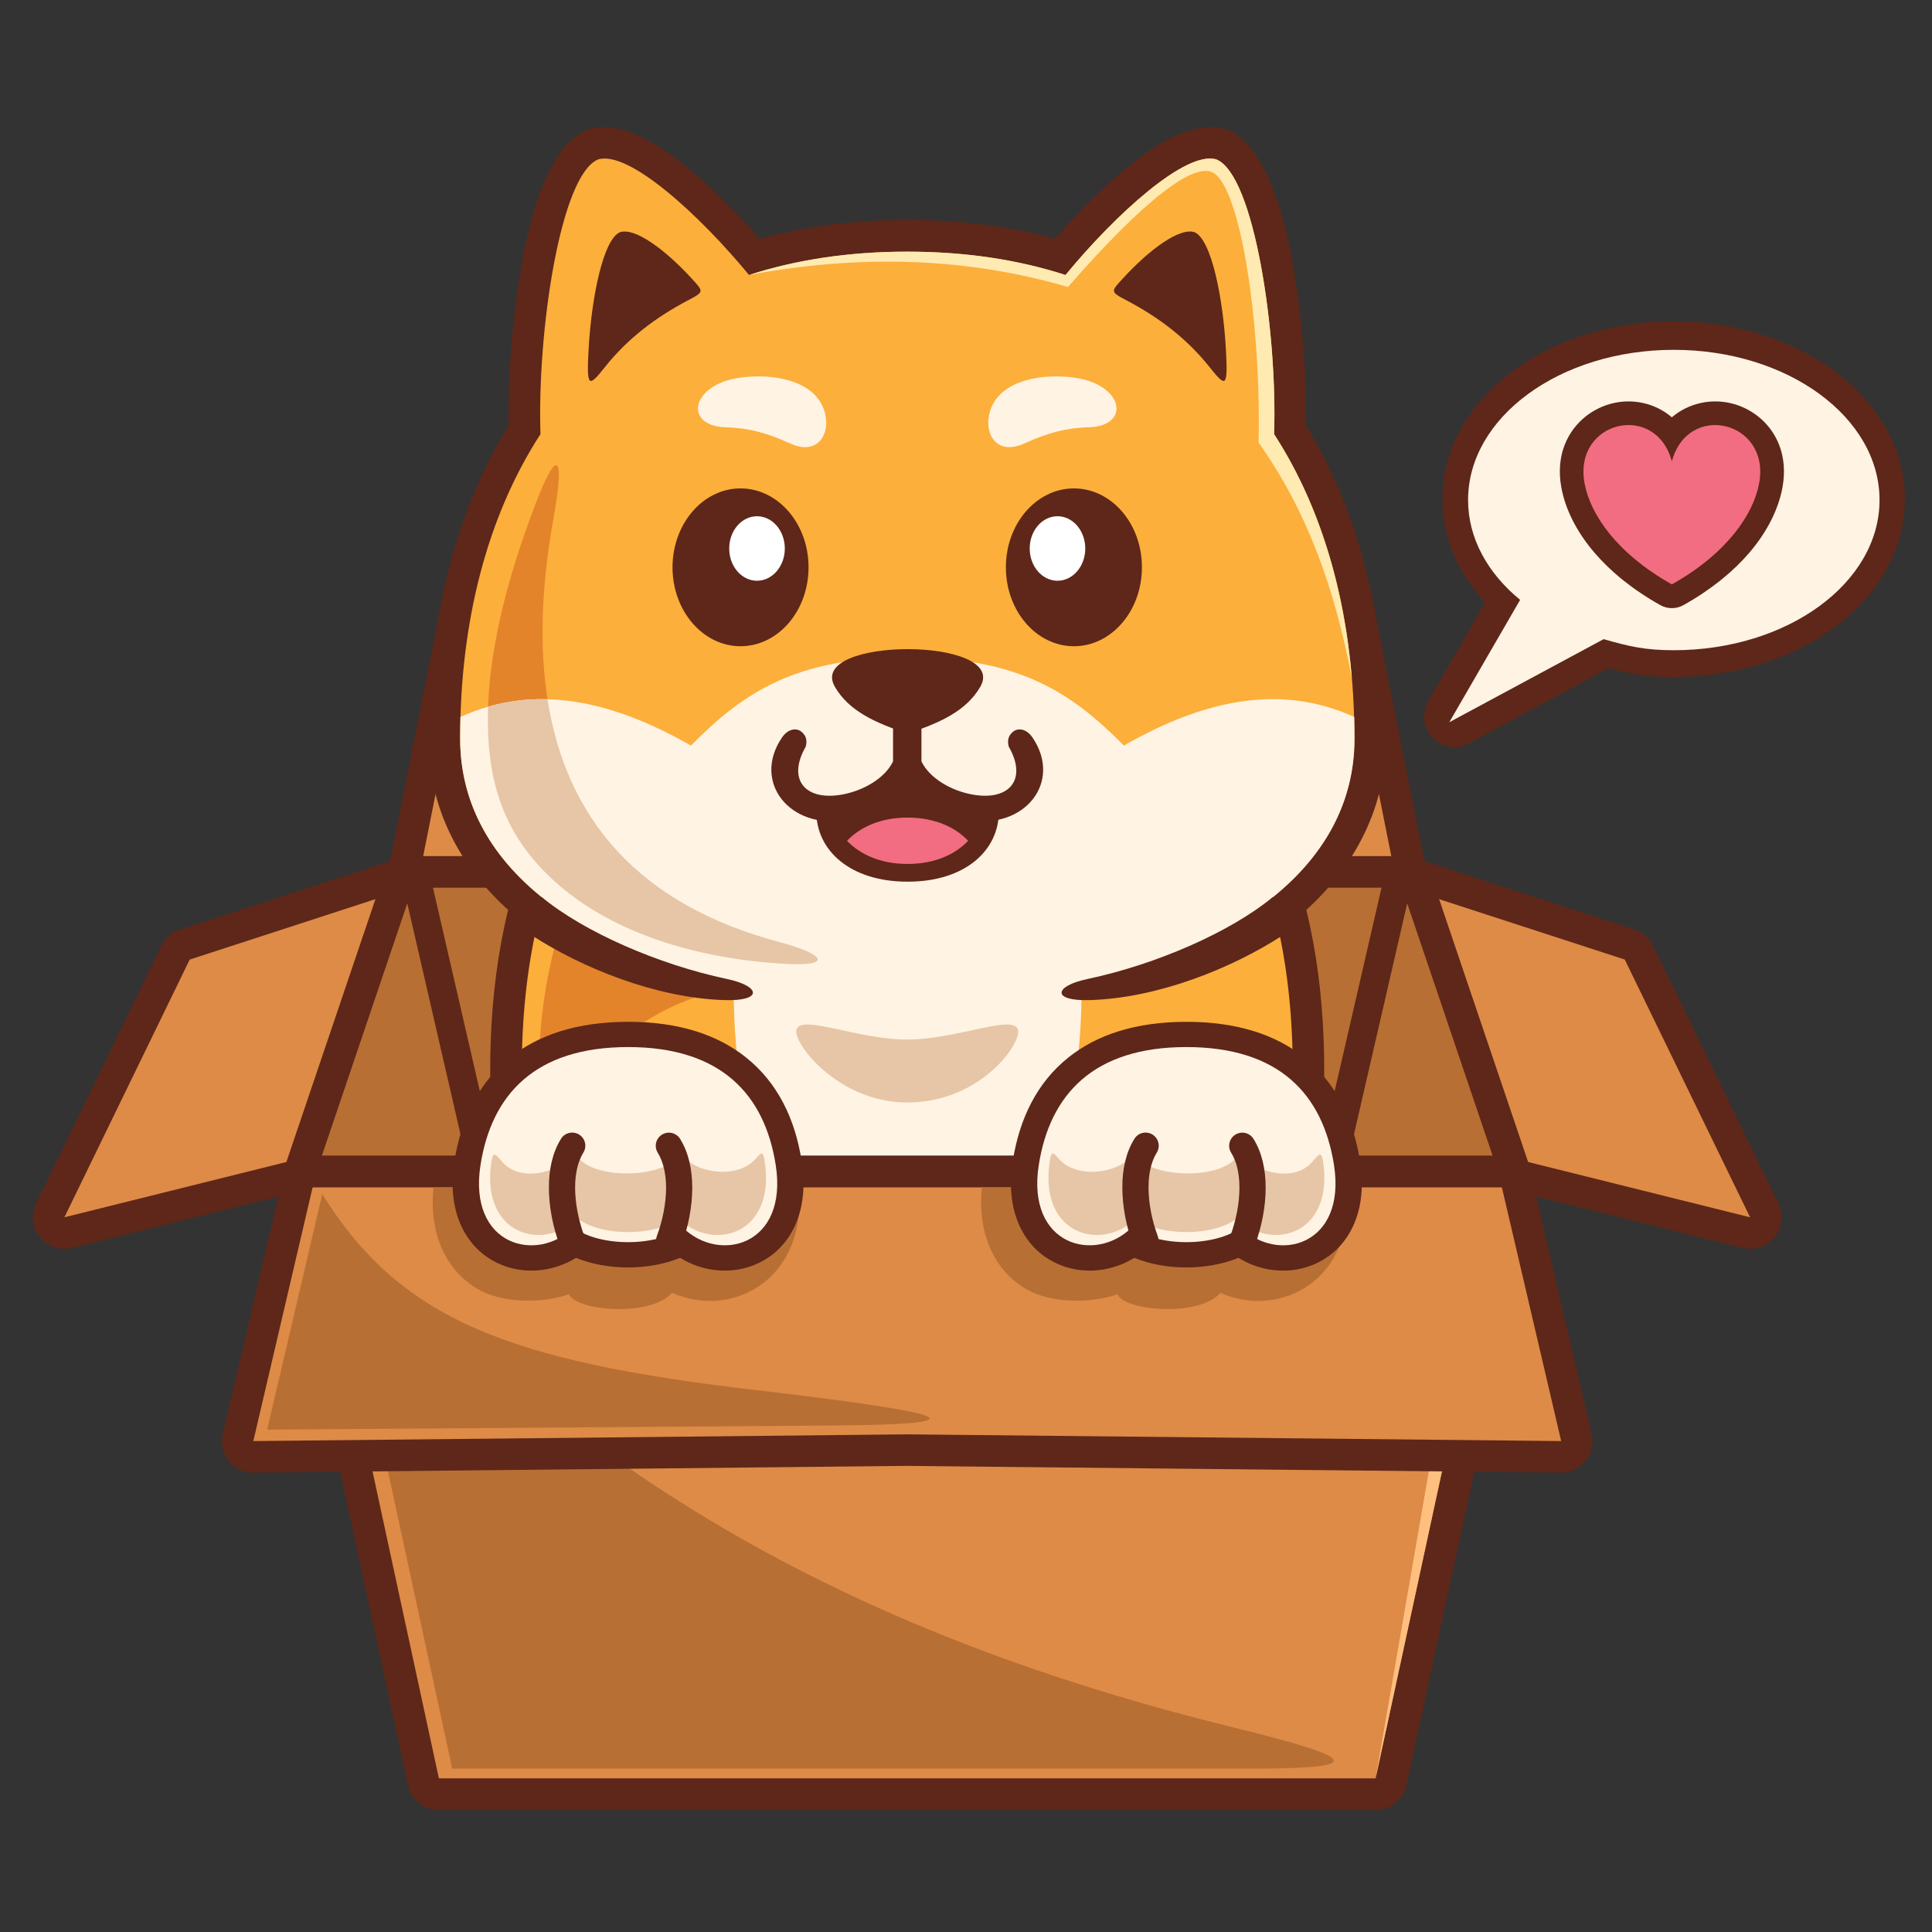 <svg xmlns="http://www.w3.org/2000/svg" xmlns:xlink="http://www.w3.org/1999/xlink" width="500" zoomAndPan="magnify" viewBox="0 0 375 375" height="500" preserveAspectRatio="xMidYMid meet" version="1.0"><rect x="0" y="0" width="375" height="375" fill="#333333" stroke="none"/><defs><clipPath id="85e14d43dd"><path d="M 54 224 L 298 224 L 298 351.336 L 54 351.336 Z M 54 224 " clip-rule="nonzero"/></clipPath><clipPath id="ce316aedfc"><path d="M 276 62 L 369.875 62 L 369.875 146 L 276 146 Z M 276 62 " clip-rule="nonzero"/></clipPath></defs><path fill="#5e2719" d="M 76.809 224.332 L 275.387 224.332 L 254.953 121.898 L 97.238 121.898 Z M 176.09 236.605 L 69.316 236.605 C 68.918 236.605 68.52 236.57 68.117 236.488 C 64.793 235.828 62.629 232.586 63.297 229.262 L 86.141 114.707 C 86.637 111.809 89.164 109.598 92.195 109.598 L 259.984 109.598 C 262.852 109.598 265.426 111.621 266.004 114.543 L 288.848 229.062 C 288.953 229.512 289 229.98 289 230.449 C 289 233.844 286.25 236.594 282.852 236.594 L 176.09 236.594 Z M 176.09 236.605 " fill-opacity="1" fill-rule="nonzero"/><path fill="#de8b47" d="M 69.316 230.473 L 282.875 230.473 L 259.996 115.754 L 92.195 115.754 Z M 69.316 230.473 " fill-opacity="1" fill-rule="evenodd"/><path fill="#5e2719" d="M 274.375 166.473 L 317.262 180.426 C 318.977 180.977 320.27 182.223 320.953 183.738 L 345.207 233.609 C 346.676 236.652 345.395 240.316 342.352 241.785 C 341.008 242.43 339.562 242.547 338.223 242.219 L 291.867 230.672 C 289.75 230.156 288.152 228.582 287.52 226.656 L 266.805 174.539 C 265.559 171.406 267.098 167.844 270.234 166.602 C 271.609 166.047 273.07 166.047 274.387 166.473 Z M 310.996 191.277 L 282.992 182.164 L 297.852 219.551 L 328.441 227.172 Z M 310.996 191.277 " fill-opacity="1" fill-rule="nonzero"/><path fill="#de8b47" d="M 272.48 172.297 L 315.367 186.25 L 339.691 236.277 L 293.336 224.73 Z M 272.48 172.297 " fill-opacity="1" fill-rule="evenodd"/><path fill="#5e2719" d="M 69.199 182.164 L 41.195 191.277 L 23.75 227.16 L 54.34 219.539 Z M 34.918 180.426 L 77.805 166.473 L 77.805 166.484 C 79.109 166.059 80.57 166.07 81.957 166.613 C 85.094 167.855 86.637 171.418 85.391 174.551 L 64.676 226.656 C 64.027 228.582 62.441 230.156 60.324 230.672 L 13.969 242.219 C 12.629 242.547 11.184 242.43 9.844 241.785 C 6.797 240.316 5.516 236.652 6.984 233.609 L 31.238 183.738 C 31.91 182.223 33.215 180.988 34.918 180.426 Z M 34.918 180.426 " fill-opacity="1" fill-rule="nonzero"/><path fill="#de8b47" d="M 79.711 172.297 L 36.824 186.25 L 12.5 236.277 L 58.855 224.73 Z M 79.711 172.297 " fill-opacity="1" fill-rule="evenodd"/><path fill="#5e2719" d="M 84.484 178.441 L 68.941 224.332 L 283.238 224.332 L 267.707 178.441 Z M 54.586 228.5 L 74.16 170.711 C 74.867 168.094 77.254 166.168 80.098 166.168 L 272.105 166.168 L 272.105 166.18 C 274.656 166.18 277.043 167.785 277.914 170.336 L 297.488 228.137 C 297.781 228.852 297.945 229.652 297.945 230.473 C 297.945 233.867 295.195 236.617 291.797 236.617 L 60.395 236.617 L 60.395 236.605 C 59.75 236.605 59.078 236.5 58.43 236.277 C 55.223 235.184 53.492 231.707 54.586 228.5 Z M 54.586 228.5 " fill-opacity="1" fill-rule="nonzero"/><path fill="#b86f33" d="M 80.086 172.297 L 60.395 230.473 L 291.797 230.473 L 272.105 172.297 Z M 80.086 172.297 " fill-opacity="1" fill-rule="evenodd"/><path fill="#5e2719" d="M 84.035 166.754 L 268.156 166.754 C 271.223 166.754 273.703 169.23 273.703 172.297 C 273.703 172.859 273.621 173.402 273.469 173.906 L 253.824 259.156 C 253.234 261.715 250.957 263.457 248.426 263.457 L 248.426 263.469 L 103.766 263.469 C 101 263.469 98.711 261.445 98.285 258.805 L 78.641 173.543 C 77.957 170.559 79.828 167.598 82.801 166.918 C 83.215 166.812 83.625 166.766 84.035 166.754 Z M 176.09 177.84 L 90.996 177.84 L 108.172 252.367 L 244.02 252.367 L 261.195 177.84 Z M 176.09 177.84 " fill-opacity="1" fill-rule="nonzero"/><path fill="#b86f33" d="M 84.035 172.297 L 268.156 172.297 L 248.426 257.91 L 103.766 257.91 Z M 84.035 172.297 " fill-opacity="1" fill-rule="evenodd"/><path fill="#5e2719" d="M 111.453 176.137 C 107.031 191.594 106.504 209.461 108.609 227.336 C 110.984 247.516 116.695 267.625 123.914 284.281 C 127.336 286.488 133.145 287.512 138.988 287.168 C 143.984 286.875 148.758 285.594 151.613 283.211 C 149.98 276.34 148.863 269.516 148.074 262.738 C 147.191 255.082 146.746 247.305 146.477 239.566 C 146.371 236.195 149.027 233.363 152.402 233.258 C 152.941 233.246 153.469 233.293 153.988 233.41 L 153.988 233.398 C 157.738 234.277 160.832 234.973 164.051 235.406 C 167.285 235.84 170.977 236.074 176.102 236.074 C 181.238 236.074 184.93 235.84 188.152 235.406 C 191.375 234.973 194.465 234.277 198.215 233.398 C 201.52 232.633 204.812 234.68 205.586 237.98 C 205.75 238.66 205.785 239.352 205.715 240.012 C 205.445 247.609 204.988 255.223 204.129 262.738 C 203.352 269.516 202.238 276.352 200.59 283.211 C 203.449 285.594 208.207 286.875 213.219 287.168 C 219.059 287.512 224.867 286.488 228.289 284.293 C 235.508 267.637 241.223 247.539 243.594 227.348 C 245.699 209.484 245.172 191.605 240.75 176.148 C 240.023 173.59 241.031 170.957 243.066 169.488 C 247.5 165.941 251.027 161.914 253.367 157.414 C 255.539 153.246 256.738 148.57 256.738 143.367 C 256.738 132.469 255.492 122.145 253 112.664 C 250.566 103.445 246.957 95 242.172 87.598 C 241.445 86.473 241.125 85.203 241.199 83.969 C 241.527 73.738 240.422 60.551 238.234 50.098 C 236.789 43.211 235.297 37.973 234.098 36.824 C 233.262 37.012 231.016 38.551 228.078 40.793 C 222.762 44.855 216.754 51 211.84 56.934 C 210.523 58.777 208.254 59.773 205.977 59.434 C 205.645 59.387 205.316 59.316 204.988 59.211 C 200.73 57.836 196.16 56.777 191.27 56.051 C 186.52 55.348 181.473 54.98 176.113 54.98 C 170.766 54.98 165.711 55.348 160.961 56.051 C 156.07 56.766 151.496 57.836 147.238 59.211 C 144.605 60.055 141.82 59.023 140.328 56.859 C 135.426 50.953 129.441 44.844 124.137 40.793 C 121.211 38.551 118.953 37.012 118.117 36.824 C 116.918 37.984 115.426 43.223 113.98 50.098 C 111.781 60.586 110.676 73.844 111.02 84.074 C 111.055 85.367 110.688 86.59 110.031 87.598 C 105.246 94.988 101.625 103.434 99.203 112.664 C 96.711 122.133 95.465 132.469 95.465 143.367 C 95.465 148.57 96.664 153.246 98.84 157.414 C 101.227 161.984 104.836 166.082 109.371 169.68 C 111.359 171.25 112.102 173.824 111.453 176.137 Z M 96.418 228.723 C 94.312 210.812 94.676 192.77 98.625 176.621 C 94.23 172.625 90.621 168.105 87.988 163.055 C 84.883 157.109 83.168 150.531 83.168 143.344 C 83.168 131.469 84.555 120.102 87.34 109.527 C 89.926 99.746 93.711 90.664 98.723 82.551 C 98.531 71.719 99.719 58.293 101.965 47.582 C 104.234 36.766 107.996 28.086 113.25 25.5 C 113.57 25.336 113.91 25.195 114.262 25.09 C 119.105 23.598 125.277 26.23 131.555 31.031 C 136.754 35.004 142.465 40.652 147.441 46.348 C 151.203 45.316 155.117 44.492 159.16 43.895 C 164.559 43.094 170.199 42.684 176.09 42.684 C 181.98 42.684 187.625 43.094 193.02 43.895 C 197.062 44.492 200.977 45.316 204.742 46.348 C 209.715 40.652 215.426 35.016 220.625 31.031 C 226.902 26.23 233.074 23.586 237.918 25.09 L 238.445 25.277 C 243.949 27.543 247.875 36.438 250.215 47.582 C 252.461 58.305 253.648 71.719 253.461 82.551 C 258.469 90.664 262.266 99.746 264.84 109.527 C 267.625 120.102 269.012 131.469 269.012 143.344 C 269.012 150.531 267.309 157.098 264.191 163.055 C 261.559 168.105 257.949 172.613 253.555 176.621 C 257.504 192.758 257.867 210.812 255.766 228.723 C 253.176 250.734 246.852 272.641 238.906 290.562 C 238.562 291.352 238.059 292.09 237.363 292.703 C 236.625 293.371 235.789 293.992 234.883 294.582 C 229.336 298.164 220.719 299.867 212.465 299.387 C 203.965 298.879 195.5 296.039 190.516 290.504 C 189.855 289.777 189.246 288.977 188.691 288.121 L 188.703 288.121 C 187.812 286.734 187.48 284.996 187.93 283.281 C 189.809 276.059 191.066 268.719 191.914 261.328 C 192.469 256.488 192.844 251.723 193.113 247 C 192.031 247.188 190.926 247.363 189.762 247.527 C 185.836 248.055 181.629 248.352 176.078 248.352 C 170.531 248.352 166.32 248.066 162.395 247.527 C 161.23 247.375 160.125 247.199 159.043 247 C 159.312 251.723 159.691 256.488 160.242 261.328 C 161.078 268.613 162.301 275.859 164.145 282.977 C 164.676 284.645 164.477 286.523 163.453 288.121 C 162.898 288.977 162.289 289.777 161.629 290.504 C 156.645 296.039 148.18 298.879 139.68 299.387 C 131.426 299.879 122.809 298.164 117.262 294.582 C 116.402 294.027 115.613 293.441 114.91 292.82 C 114.215 292.23 113.652 291.492 113.262 290.609 C 105.328 272.688 99.004 250.758 96.418 228.723 Z M 96.418 228.723 " fill-opacity="1" fill-rule="nonzero"/><path fill="#fcaf3a" d="M 105.551 174.457 C 95.523 209.438 104.445 255.562 118.906 288.145 C 127.207 295.613 151.414 295.484 158.312 284.809 C 154.352 269.656 153.105 254.34 152.59 239.34 C 160.289 241.148 165.414 242.195 176.102 242.195 C 186.789 242.195 191.902 241.16 199.613 239.34 C 199.086 254.34 197.84 269.656 193.891 284.809 C 200.789 295.484 224.996 295.613 233.297 288.145 C 247.758 255.562 256.68 209.438 246.652 174.457 C 256.691 166.508 262.887 156.137 262.887 143.355 C 262.887 120.793 257.715 100.332 247.301 84.266 C 247.969 64.484 243.453 33.98 236.117 30.949 C 230.18 29.117 216.402 41.723 206.82 53.371 L 206.844 53.383 C 197.723 50.438 187.48 48.852 176.102 48.852 C 164.723 48.852 154.48 50.438 145.359 53.383 L 145.383 53.371 C 135.801 41.734 122.023 29.117 116.086 30.949 C 108.75 33.98 104.246 64.484 104.906 84.266 C 94.488 100.332 89.316 120.793 89.316 143.355 C 89.316 156.137 95.512 166.508 105.551 174.457 Z M 105.551 174.457 " fill-opacity="1" fill-rule="evenodd"/><path fill="#e3842b" d="M 139.328 293.266 C 147.215 292.797 154.895 290.105 158.324 284.809 C 154.363 269.656 153.117 254.34 152.602 239.34 C 160.289 241.148 165.402 242.184 176.031 242.195 L 176.172 242.195 C 186.801 242.195 191.926 241.148 199.602 239.34 C 199.074 254.34 197.828 269.656 193.879 284.809 C 197.297 290.105 204.988 292.809 212.875 293.266 C 202.227 285.582 206.047 258.523 211.77 240.188 C 214.957 229.957 216.898 222.746 207.082 225.941 C 198.535 228.723 187.562 230.426 176.184 230.086 L 176.043 230.086 C 164.676 230.426 153.695 228.723 145.148 225.941 C 135.332 222.746 137.258 229.957 140.457 240.188 C 146.156 258.523 149.969 285.594 139.328 293.266 Z M 139.328 293.266 " fill-opacity="1" fill-rule="evenodd"/><path fill="#fff3e3" d="M 115.496 279.934 C 116.59 282.754 117.73 285.488 118.906 288.145 C 127.207 295.613 151.414 295.484 158.312 284.809 C 157.562 281.918 156.902 279.031 156.34 276.141 C 151.262 273.332 145.184 271.688 138.645 271.688 C 129.559 271.688 121.352 274.848 115.496 279.934 Z M 115.496 279.934 " fill-opacity="1" fill-rule="evenodd"/><path fill="#e6c6a6" d="M 139.328 293.266 L 140.055 293.219 L 140.422 293.184 L 141.148 293.113 L 141.48 293.078 L 141.516 293.078 L 142.242 292.984 L 142.609 292.938 L 143.336 292.82 L 143.348 292.82 L 143.688 292.762 L 144.055 292.703 L 144.078 292.703 L 144.406 292.645 L 144.758 292.574 L 144.793 292.562 L 145.113 292.492 L 145.465 292.406 L 145.535 292.395 L 145.816 292.324 L 146.168 292.242 L 146.242 292.23 L 146.512 292.16 L 146.852 292.066 L 146.922 292.043 L 147.191 291.973 L 147.203 291.973 L 147.547 291.879 L 147.594 291.867 L 147.887 291.785 L 148.215 291.68 L 148.25 291.668 L 148.543 291.574 L 148.875 291.469 L 148.934 291.445 L 149.215 291.34 L 149.66 291.176 L 149.812 291.117 L 150.285 290.93 L 150.496 290.848 L 150.953 290.645 L 151.023 290.621 L 151.098 290.586 L 151.52 290.387 L 151.684 290.316 C 151.848 290.234 152.012 290.152 152.164 290.07 L 152.223 290.035 L 152.285 290 L 152.73 289.754 L 152.848 289.695 L 153.281 289.438 L 153.434 289.344 L 153.848 289.082 L 153.953 289.023 C 154.105 288.93 154.246 288.824 154.387 288.73 L 154.445 288.684 L 154.48 288.66 C 154.621 288.555 154.766 288.461 154.906 288.355 L 154.953 288.32 L 154.988 288.297 C 155.305 288.051 155.621 287.805 155.918 287.535 L 155.953 287.5 C 156.258 287.227 156.539 286.957 156.809 286.664 L 156.82 286.652 C 156.949 286.523 157.066 286.383 157.199 286.242 L 157.234 286.207 C 157.363 286.055 157.492 285.914 157.609 285.762 L 157.621 285.75 C 157.738 285.594 157.855 285.43 157.973 285.277 C 158.09 285.113 158.195 284.961 158.301 284.785 L 158.266 284.656 L 158.23 284.516 L 158.195 284.387 L 158.16 284.246 L 158.125 284.117 L 158.113 284.082 L 158.09 283.973 L 158.02 283.715 L 157.984 283.574 L 157.949 283.445 L 157.926 283.305 L 157.891 283.176 L 157.855 283.035 L 157.82 282.906 L 157.785 282.766 L 157.762 282.66 L 157.75 282.625 L 157.68 282.344 L 157.645 282.211 L 157.609 282.07 L 157.539 281.812 L 157.504 281.672 L 157.445 281.402 L 157.41 281.273 L 157.398 281.238 L 157.34 281.004 L 157.305 280.875 L 157.27 280.734 L 157.234 280.59 L 157.211 280.449 L 157.176 280.309 L 157.137 280.168 L 157.102 280.039 L 157.066 279.898 L 157.043 279.793 L 157.031 279.758 L 156.996 279.629 L 156.891 279.207 L 156.855 279.078 L 156.832 278.949 L 156.797 278.805 L 156.773 278.664 L 156.738 278.535 L 156.715 278.395 L 156.703 278.359 L 156.68 278.266 L 156.656 278.125 L 156.633 277.996 L 156.574 277.727 L 156.562 277.656 L 156.551 277.598 L 156.527 277.457 L 156.422 276.938 L 156.41 276.902 L 156.363 276.621 L 156.34 276.492 L 156.293 276.211 L 156.27 276.082 C 153.164 274.367 149.695 273.086 145.98 272.348 C 146.145 281.707 144.348 289.648 139.328 293.266 Z M 139.328 293.266 " fill-opacity="1" fill-rule="evenodd"/><path fill="#5e2719" d="M 143.734 94.801 C 151.023 94.801 156.938 101.66 156.938 110.117 C 156.938 118.574 151.023 125.434 143.734 125.434 C 136.449 125.434 130.535 118.574 130.535 110.117 C 130.535 101.66 136.449 94.801 143.734 94.801 Z M 143.734 94.801 " fill-opacity="1" fill-rule="evenodd"/><path fill="#fff3e3" d="M 140.727 73.977 C 133.824 76.371 133.578 82.727 140.879 82.938 C 145.23 83.066 148.711 83.957 153.387 86.086 C 158.879 88.574 161.348 84.004 160.02 79.777 C 157.633 72.164 145.453 72.332 140.727 73.977 Z M 140.727 73.977 " fill-opacity="1" fill-rule="evenodd"/><path fill="#ffffff" d="M 146.934 100.203 C 149.922 100.203 152.332 103.012 152.332 106.465 C 152.332 109.918 149.91 112.723 146.934 112.723 C 143.949 112.723 141.539 109.918 141.539 106.465 C 141.539 103.012 143.949 100.203 146.934 100.203 Z M 146.934 100.203 " fill-opacity="1" fill-rule="evenodd"/><path fill="#5e2719" d="M 208.445 94.801 C 201.156 94.801 195.242 101.66 195.242 110.117 C 195.242 118.574 201.156 125.434 208.445 125.434 C 215.734 125.434 221.645 118.574 221.645 110.117 C 221.656 101.66 215.746 94.801 208.445 94.801 Z M 208.445 94.801 " fill-opacity="1" fill-rule="evenodd"/><path fill="#fff3e3" d="M 211.465 73.977 C 218.367 76.371 218.613 82.727 211.312 82.938 C 206.961 83.066 203.484 83.957 198.805 86.086 C 193.312 88.574 190.844 84.004 192.172 79.777 C 194.559 72.164 206.738 72.332 211.465 73.977 Z M 211.465 73.977 " fill-opacity="1" fill-rule="evenodd"/><path fill="#ffffff" d="M 205.258 100.203 C 202.273 100.203 199.863 103.012 199.863 106.465 C 199.863 109.918 202.285 112.723 205.258 112.723 C 208.242 112.723 210.652 109.918 210.652 106.465 C 210.652 103.012 208.242 100.203 205.258 100.203 Z M 205.258 100.203 " fill-opacity="1" fill-rule="evenodd"/><path fill="#e3842b" d="M 103.848 98.055 C 82.25 154.703 99.156 183.598 151.484 187.039 C 162.23 187.742 160.043 185.207 151.379 182.891 C 111.629 172.309 99.895 142.109 107.48 100.309 C 109.559 88.785 108.395 86.121 103.848 98.055 Z M 103.848 98.055 " fill-opacity="1" fill-rule="evenodd"/><path fill="#fff3e3" d="M 89.375 139.152 C 89.34 140.551 89.316 141.945 89.316 143.355 C 89.316 168.246 112.781 183.973 142.441 190.562 L 142.418 190.574 C 142.219 209.191 145.922 225.246 152.59 239.352 C 160.289 241.16 165.414 242.207 176.102 242.207 L 176.242 242.207 C 186.93 242.207 192.043 241.172 199.754 239.352 C 206.422 225.246 210.113 209.191 209.926 190.574 L 209.867 190.539 C 239.492 183.938 262.91 168.223 262.91 143.355 C 262.91 141.945 262.887 140.551 262.852 139.152 C 248.367 132.562 233.391 135.969 218.145 144.719 C 207.926 134.336 197.582 127.535 176.125 127.641 C 154.668 127.523 144.336 134.324 134.109 144.719 C 118.836 135.98 103.859 132.562 89.375 139.152 Z M 89.375 139.152 " fill-opacity="1" fill-rule="evenodd"/><path fill="#e6c6a6" d="M 147.605 226.703 C 149.004 231.086 150.672 235.301 152.59 239.34 L 152.953 239.422 L 153.305 239.504 L 153.66 239.59 L 154.68 239.836 L 155.023 239.918 L 155.352 239.988 L 155.363 239.988 L 155.691 240.059 L 155.703 240.059 L 156.035 240.129 L 156.047 240.129 L 156.363 240.199 L 156.375 240.199 L 156.691 240.27 L 156.703 240.27 L 157.02 240.34 L 157.031 240.34 L 157.352 240.41 L 157.363 240.41 L 157.68 240.48 L 157.691 240.48 L 158.008 240.539 L 158.02 240.539 L 158.336 240.598 L 158.348 240.598 L 158.656 240.656 L 158.668 240.656 L 158.973 240.715 L 158.984 240.715 L 159.02 240.727 L 159.312 240.785 L 159.621 240.844 L 159.633 240.844 L 159.938 240.902 L 159.949 240.902 L 160.254 240.961 L 160.266 240.961 L 160.57 241.02 L 160.594 241.02 L 160.902 241.066 L 160.926 241.066 L 161.23 241.113 L 161.254 241.113 L 161.559 241.16 L 161.582 241.16 L 161.887 241.207 L 161.91 241.207 L 162.219 241.258 L 162.242 241.258 L 162.547 241.305 L 162.57 241.305 L 162.875 241.352 L 162.898 241.352 L 163.203 241.398 L 163.227 241.398 L 163.547 241.445 L 163.57 241.445 L 163.887 241.48 L 163.91 241.48 L 164.227 241.516 L 164.25 241.516 L 164.57 241.551 L 164.594 241.551 L 164.91 241.586 L 164.934 241.586 L 165.25 241.621 L 165.285 241.621 L 165.602 241.656 L 165.637 241.656 L 165.969 241.691 L 166.004 241.691 L 166.332 241.727 L 166.367 241.727 L 166.695 241.762 L 166.73 241.762 L 167.062 241.785 L 167.098 241.785 L 167.438 241.809 L 167.473 241.809 L 168.191 241.867 L 168.227 241.867 L 168.566 241.891 L 168.602 241.891 L 168.953 241.914 L 169 241.914 L 169.352 241.938 L 169.402 241.938 L 169.754 241.961 L 169.801 241.961 L 170.164 241.984 L 170.211 241.984 L 170.578 241.996 L 170.625 241.996 L 170.988 242.008 L 171.035 242.008 L 171.41 242.02 L 171.457 242.02 L 171.836 242.031 L 171.895 242.031 L 172.27 242.043 L 172.328 242.043 L 172.715 242.055 L 172.773 242.055 L 173.164 242.066 L 173.223 242.066 L 173.621 242.078 L 173.68 242.078 L 174.078 242.09 L 176.727 242.09 C 186.977 242.055 192.043 241.02 199.59 239.234 L 199.59 239.27 L 199.73 239.234 C 201.648 235.172 203.316 230.953 204.73 226.551 C 196.559 228.91 186.531 230.285 176.16 229.98 L 176.02 229.98 C 165.723 230.402 155.75 229.027 147.605 226.703 Z M 147.605 226.703 " fill-opacity="1" fill-rule="evenodd"/><path fill="#e6c6a6" d="M 106.27 135.723 C 102.402 135.617 98.543 136.074 94.734 137.168 C 94.242 151.473 97.793 161.211 105.844 169.348 C 115.262 178.863 130.723 185.664 151.473 187.027 C 162.207 187.73 160.031 185.195 151.367 182.879 C 123.996 175.598 109.914 159 106.27 135.723 Z M 106.27 135.723 " fill-opacity="1" fill-rule="evenodd"/><path fill="#e3842b" d="M 108.348 181.211 C 106.246 188.543 103.59 200.957 105.059 216.109 C 106.469 230.508 108.668 221.828 111.945 214.254 C 117.941 200.406 128.84 195.129 139.902 191.984 C 128.828 190.926 118.59 188.281 108.348 181.211 Z M 108.348 181.211 " fill-opacity="1" fill-rule="evenodd"/><path fill="#fff3e3" d="M 236.695 279.934 C 235.602 282.754 234.461 285.488 233.285 288.145 C 224.984 295.613 200.777 295.484 193.879 284.809 C 194.629 281.918 195.289 279.031 195.852 276.141 C 200.93 273.332 207.008 271.688 213.547 271.688 C 222.633 271.688 230.828 274.848 236.695 279.934 Z M 236.695 279.934 " fill-opacity="1" fill-rule="evenodd"/><path fill="#e6c6a6" d="M 212.863 293.266 L 212.5 293.242 L 212.477 293.242 L 212.137 293.219 L 211.77 293.184 L 211.746 293.184 L 211.453 293.16 L 211.406 293.16 L 211.043 293.125 L 211.008 293.125 L 210.762 293.102 L 210.242 293.043 L 209.938 293.008 L 209.574 292.961 L 209.527 292.949 L 209.254 292.914 L 208.75 292.832 L 208.562 292.797 L 208.02 292.703 L 207.926 292.691 L 207.785 292.668 L 207.305 292.574 L 207.129 292.539 L 206.539 292.406 L 206.48 292.395 L 205.832 292.242 L 205.797 292.23 C 205.574 292.172 205.352 292.113 205.141 292.055 L 205.117 292.043 L 204.469 291.855 L 204.434 291.844 L 203.824 291.656 L 203.742 291.633 C 199.52 290.246 195.969 288.004 193.926 284.844 C 194.676 281.953 195.336 279.066 195.898 276.176 C 198.992 274.461 202.461 273.18 206.176 272.441 C 206.035 281.707 207.844 289.648 212.863 293.266 Z M 212.863 293.266 " fill-opacity="1" fill-rule="evenodd"/><path fill="#5e2719" d="M 141.102 190.02 C 127.77 187.203 113.371 180.906 105.141 174.129 C 104.738 176.422 103.766 179.344 103.363 181.637 C 112.945 187.836 127.242 193.711 140.656 194.121 C 148.109 194.344 147.676 191.406 141.102 190.02 Z M 141.102 190.02 " fill-opacity="1" fill-rule="evenodd"/><path fill="#5e2719" d="M 211.09 190.02 C 224.422 187.203 238.824 180.906 247.051 174.129 C 247.453 176.422 248.426 179.344 248.828 181.637 C 239.246 187.836 224.949 193.711 211.535 194.121 C 204.082 194.344 204.516 191.406 211.09 190.02 Z M 211.09 190.02 " fill-opacity="1" fill-rule="evenodd"/><path fill="#5e2719" d="M 134.145 53.938 C 129.074 48.43 123.211 44.082 120.305 45.082 C 117.039 46.547 114.781 57.906 114.238 67.961 C 113.84 75.289 114.262 75.219 117.367 71.309 C 121.703 65.848 127.078 61.688 133.625 58.246 C 136.754 56.602 136.59 56.602 134.145 53.938 Z M 134.145 53.938 " fill-opacity="1" fill-rule="evenodd"/><path fill="#5e2719" d="M 218.051 53.938 C 223.117 48.43 228.984 44.082 231.887 45.082 C 235.156 46.547 237.41 57.906 237.953 67.961 C 238.352 75.289 237.93 75.219 234.824 71.309 C 230.488 65.848 225.113 61.688 218.566 58.246 C 215.438 56.602 215.605 56.602 218.051 53.938 Z M 218.051 53.938 " fill-opacity="1" fill-rule="evenodd"/><path fill="#ffeab2" d="M 176.09 48.84 C 164.711 48.84 154.48 50.426 145.371 53.371 C 166.461 49.438 187.117 49.812 207.293 55.711 C 222.246 38.574 231.723 31.539 235.414 33.488 C 240.855 36.363 244.816 63.168 244.289 85.895 C 253.52 98.934 259.02 113.793 262.406 131.738 C 260.914 113.781 255.895 97.523 247.301 84.266 C 247.969 64.484 243.453 33.98 236.117 30.949 C 230.18 29.117 216.402 41.723 206.82 53.371 L 206.844 53.383 C 197.723 50.426 187.469 48.84 176.09 48.84 Z M 176.09 48.84 " fill-opacity="1" fill-rule="evenodd"/><path fill="#5e2719" d="M 162.043 133.289 C 164.734 137.965 169.777 140.277 176.16 142.383 C 182.531 140.277 187.59 137.965 190.281 133.289 C 195.875 123.566 156.457 123.566 162.043 133.289 Z M 162.043 133.289 " fill-opacity="1" fill-rule="evenodd"/><path fill="#5e2719" d="M 193.879 157.531 C 187.977 154.891 182.062 152.246 176.16 149.617 C 170.258 152.258 164.344 154.902 158.445 157.531 C 158.445 165.027 164.957 171.133 176.16 171.133 C 187.363 171.145 193.879 165.039 193.879 157.531 Z M 193.879 157.531 " fill-opacity="1" fill-rule="evenodd"/><path fill="#f26d81" d="M 164.402 163.195 C 167.051 165.953 171.047 167.691 176.16 167.691 C 181.273 167.691 185.273 165.965 187.918 163.195 C 185.273 160.434 181.273 158.695 176.16 158.695 C 171.047 158.695 167.062 160.434 164.402 163.195 Z M 164.402 163.195 " fill-opacity="1" fill-rule="evenodd"/><path fill="#5e2719" d="M 195.805 144.941 C 199.449 151.273 195.945 155.488 188.812 154.234 C 184.648 153.504 180.418 151.062 178.852 147.785 L 178.852 137.438 L 173.492 137.438 L 173.492 148.734 L 173.668 149.172 C 175.75 154.316 181.898 158.121 187.859 159.164 C 198.898 161.105 206.281 151.777 200.402 143.145 C 199.215 141.395 197.512 141.207 196.523 142.121 C 196.074 142.535 195.348 143.32 195.805 144.941 Z M 195.805 144.941 " fill-opacity="1" fill-rule="nonzero"/><path fill="#5e2719" d="M 156.387 144.941 C 152.742 151.273 156.246 155.488 163.383 154.234 C 167.543 153.504 171.777 151.062 173.34 147.785 L 173.34 137.438 L 178.699 137.438 L 178.699 148.734 L 178.523 149.172 C 176.441 154.316 170.293 158.121 164.332 159.164 C 153.293 161.105 145.91 151.777 151.789 143.145 C 152.977 141.395 154.68 141.207 155.668 142.121 C 156.105 142.535 156.844 143.32 156.387 144.941 Z M 156.387 144.941 " fill-opacity="1" fill-rule="nonzero"/><g clip-path="url(#85e14d43dd)"><path fill="#5e2719" d="M 60.395 224.332 L 291.797 224.332 C 295.195 224.332 297.945 227.078 297.945 230.473 C 297.945 231.027 297.875 231.555 297.734 232.059 L 273 346.484 C 272.375 349.363 269.824 351.336 266.992 351.324 L 85.176 351.324 C 82.133 351.324 79.594 349.105 79.109 346.203 L 54.375 231.766 C 53.66 228.453 55.762 225.188 59.078 224.473 C 59.535 224.379 59.973 224.332 60.395 224.332 Z M 176.09 236.617 L 68 236.617 L 90.137 339.051 L 262.043 339.051 L 284.18 236.617 Z M 176.09 236.617 " fill-opacity="1" fill-rule="nonzero"/></g><path fill="#de8b47" d="M 60.395 230.473 L 291.797 230.473 L 267.004 345.18 L 85.188 345.18 Z M 60.395 230.473 " fill-opacity="1" fill-rule="evenodd"/><path fill="#e6c6a6" d="M 176.09 201.777 C 166.473 201.766 155.773 196.895 154.621 199.77 C 153.648 202.203 162.582 213.996 176.09 213.996 C 190.48 213.996 198.531 202.215 197.559 199.77 C 196.406 196.895 185.707 201.754 176.09 201.777 Z M 176.09 201.777 " fill-opacity="1" fill-rule="evenodd"/><path fill="#b86f33" d="M 63.805 232.363 C 111.992 288.016 168.297 317.777 239.387 335.293 C 262.805 341.059 266.438 343.289 243.043 343.289 C 191.281 343.289 139.527 343.289 87.777 343.289 C 79.793 306.316 71.797 269.34 63.805 232.363 Z M 63.805 232.363 " fill-opacity="1" fill-rule="evenodd"/><path fill="#ffbf7f" d="M 88.809 230.473 L 286.117 234.891 L 267.004 345.18 L 291.797 230.473 Z M 88.809 230.473 " fill-opacity="1" fill-rule="evenodd"/><path fill="#5e2719" d="M 56.855 273.52 C 137.105 272.699 215.098 272.699 295.336 273.52 L 286.707 236.605 L 65.473 236.605 Z M 176.09 284.527 L 49.672 285.832 C 49.051 285.891 48.414 285.844 47.781 285.691 C 44.512 284.926 42.477 281.625 43.242 278.324 L 54.68 229.383 C 55.188 226.504 57.68 224.332 60.664 224.332 L 291.516 224.332 C 294.277 224.332 296.781 226.246 297.43 229.074 L 308.938 278.324 L 308.926 278.324 C 309.031 278.781 309.09 279.266 309.078 279.758 C 309.055 283.129 306.316 285.855 302.977 285.832 Z M 176.09 284.527 " fill-opacity="1" fill-rule="nonzero"/><path fill="#de8b47" d="M 49.168 279.711 L 176.09 278.406 L 303.023 279.711 L 291.516 230.473 L 60.676 230.473 Z M 49.168 279.711 " fill-opacity="1" fill-rule="evenodd"/><path fill="#b86f33" d="M 155.012 230.473 L 84.145 230.473 C 83.684 235.043 84.32 238.93 85.672 242.102 C 87.246 245.812 89.797 248.539 92.855 250.277 C 97.688 253.035 105.328 252.988 110.43 251.227 C 112.016 254.551 126.488 255.621 130.43 250.934 C 135.25 253.07 140.785 253.082 145.535 250.688 C 148.59 249.137 151.215 246.648 152.965 243.184 C 154.668 239.836 155.516 235.57 155.012 230.473 Z M 155.012 230.473 " fill-opacity="1" fill-rule="evenodd"/><path fill="#b86f33" d="M 62.547 231.766 C 77.711 256.254 99.004 264.195 145.969 269.727 C 178.852 273.59 196.098 276.445 161.348 276.691 C 124.855 276.961 88.352 277.234 51.859 277.492 C 55.422 262.258 58.984 247.012 62.547 231.766 Z M 62.547 231.766 " fill-opacity="1" fill-rule="evenodd"/><path fill="#b86f33" d="M 261.453 230.473 L 190.586 230.473 C 190.129 235.043 190.762 238.93 192.113 242.102 C 193.691 245.812 196.242 248.539 199.297 250.277 C 204.129 253.035 211.77 252.988 216.875 251.227 C 218.461 254.551 232.934 255.621 236.871 250.934 C 241.691 253.07 247.227 253.082 251.977 250.688 C 255.035 249.137 257.656 246.648 259.406 243.184 C 261.125 239.836 261.961 235.57 261.453 230.473 Z M 261.453 230.473 " fill-opacity="1" fill-rule="evenodd"/><path fill="#5e2719" d="M 121.918 208.145 C 114.57 208.145 109.219 209.824 105.539 212.762 C 101.555 215.945 99.273 220.844 98.32 226.855 C 97.805 230.156 98.133 232.586 98.992 234.242 C 99.508 235.254 100.238 235.957 101.035 236.359 C 101.848 236.758 102.801 236.898 103.777 236.781 C 105.141 236.617 106.527 235.969 107.645 234.855 C 109.488 233.012 112.477 232.859 114.508 234.434 C 116.039 235.605 118.895 236.195 121.906 236.195 C 124.914 236.195 127.77 235.605 129.301 234.418 C 131.391 232.812 134.414 233.035 136.223 234.891 C 137.34 235.969 138.691 236.605 140.043 236.77 C 141.02 236.887 141.973 236.746 142.785 236.348 C 143.594 235.945 144.312 235.242 144.828 234.23 C 145.688 232.574 146.016 230.133 145.5 226.844 C 144.559 220.832 142.277 215.945 138.281 212.75 C 134.613 209.824 129.266 208.145 121.918 208.145 Z M 99.027 205.254 C 104.539 200.852 112.039 198.336 121.918 198.336 C 131.781 198.336 139.293 200.852 144.805 205.254 C 150.906 210.129 154.316 217.094 155.609 225.398 C 156.457 230.824 155.703 235.219 153.977 238.578 C 152.438 241.574 150.133 243.723 147.453 245.062 C 144.77 246.391 141.762 246.871 138.797 246.52 C 136.461 246.246 134.121 245.449 132.004 244.145 C 128.992 245.391 125.406 246.012 121.906 246.012 C 118.391 246.012 114.816 245.391 111.805 244.145 C 109.691 245.449 107.352 246.234 105.012 246.52 C 102.047 246.871 99.039 246.391 96.359 245.062 C 93.676 243.734 91.371 241.574 89.832 238.578 C 88.105 235.219 87.352 230.824 88.199 225.398 C 89.516 217.082 92.926 210.117 99.027 205.254 Z M 99.027 205.254 " fill-opacity="1" fill-rule="nonzero"/><path fill="#fff3e3" d="M 121.918 203.234 C 103.871 203.234 95.418 212.434 93.266 226.117 C 90.809 241.832 104.246 245.273 111.324 238.238 C 116.285 242.055 127.547 242.055 132.508 238.238 C 139.586 245.273 153.023 241.82 150.566 226.117 C 148.414 212.445 139.961 203.234 121.918 203.234 Z M 121.918 203.234 " fill-opacity="1" fill-rule="evenodd"/><path fill="#e6c6a6" d="M 95.277 226.211 C 93.664 239.941 105.703 242.852 112.113 236.5 C 116.695 240.035 127.125 240.035 131.711 236.5 C 138.258 243.008 150.684 239.812 148.414 225.281 C 148.039 222.852 147.535 224.094 146.289 225.316 C 142.773 228.758 134.895 227.891 131.863 223.719 C 130.191 228.84 113.887 229.371 111.699 223.719 C 109.137 227.266 101.262 229.887 97.449 225.48 C 96.039 223.824 95.617 223.273 95.277 226.211 Z M 95.277 226.211 " fill-opacity="1" fill-rule="evenodd"/><path fill="#5e2719" d="M 108.891 221.043 C 109.629 219.844 111.207 219.48 112.406 220.219 C 113.605 220.961 113.969 222.535 113.227 223.73 C 112.113 225.527 111.641 227.914 111.629 230.449 C 111.617 233.609 112.336 236.992 113.406 239.906 C 113.898 241.23 113.215 242.699 111.898 243.184 C 110.57 243.676 109.102 242.996 108.621 241.68 C 107.363 238.273 106.527 234.266 106.539 230.449 C 106.539 227.008 107.234 223.695 108.891 221.043 Z M 108.891 221.043 " fill-opacity="1" fill-rule="nonzero"/><path fill="#5e2719" d="M 127.664 223.742 C 126.926 222.547 127.289 220.973 128.488 220.23 C 129.688 219.492 131.262 219.855 132.004 221.055 C 133.66 223.707 134.355 227.02 134.367 230.461 C 134.379 234.277 133.543 238.285 132.285 241.691 C 131.793 243.02 130.32 243.688 129.004 243.195 C 127.676 242.699 127.008 241.23 127.5 239.918 C 128.582 237.004 129.289 233.621 129.289 230.461 C 129.266 227.914 128.781 225.539 127.664 223.742 Z M 127.664 223.742 " fill-opacity="1" fill-rule="nonzero"/><path fill="#5e2719" d="M 230.277 198.336 C 240.141 198.336 247.652 200.852 253.164 205.254 C 259.266 210.129 262.676 217.094 263.98 225.398 C 264.828 230.824 264.074 235.219 262.348 238.578 C 260.809 241.574 258.504 243.723 255.824 245.062 C 253.141 246.391 250.133 246.871 247.168 246.52 C 244.832 246.246 242.492 245.449 240.375 244.145 C 237.363 245.391 233.777 246.012 230.277 246.012 C 226.762 246.012 223.188 245.391 220.176 244.145 C 218.051 245.449 215.723 246.234 213.383 246.52 C 210.418 246.871 207.41 246.387 204.73 245.062 C 202.047 243.734 199.742 241.574 198.203 238.578 C 196.477 235.219 195.723 230.824 196.57 225.398 C 197.875 217.094 201.285 210.129 207.375 205.254 C 212.898 200.852 220.41 198.336 230.277 198.336 Z M 246.652 212.762 C 242.973 209.824 237.625 208.145 230.277 208.145 C 222.93 208.145 217.578 209.824 213.898 212.762 C 209.914 215.945 207.633 220.844 206.68 226.855 C 206.164 230.156 206.492 232.586 207.352 234.242 C 207.867 235.254 208.598 235.957 209.395 236.359 C 210.207 236.758 211.16 236.898 212.137 236.781 C 213.488 236.629 214.84 235.992 215.957 234.902 C 217.766 233.047 220.789 232.812 222.879 234.434 C 224.41 235.605 227.266 236.207 230.277 236.207 C 233.285 236.207 236.141 235.617 237.672 234.434 C 239.703 232.859 242.691 233.012 244.535 234.855 C 245.652 235.969 247.039 236.617 248.402 236.781 C 249.379 236.898 250.332 236.758 251.145 236.359 C 251.953 235.957 252.672 235.254 253.188 234.242 C 254.047 232.586 254.375 230.145 253.859 226.855 C 252.93 220.844 250.637 215.945 246.652 212.762 Z M 246.652 212.762 " fill-opacity="1" fill-rule="nonzero"/><path fill="#fff3e3" d="M 230.277 203.234 C 248.32 203.234 256.773 212.434 258.926 226.117 C 261.383 241.832 247.945 245.273 240.867 238.238 C 235.906 242.055 224.645 242.055 219.684 238.238 C 212.605 245.273 199.168 241.82 201.625 226.117 C 203.777 212.445 212.23 203.234 230.277 203.234 Z M 230.277 203.234 " fill-opacity="1" fill-rule="evenodd"/><path fill="#e6c6a6" d="M 256.914 226.211 C 258.527 239.941 246.488 242.852 240.082 236.5 C 235.496 240.035 225.066 240.035 220.484 236.5 C 213.934 243.008 201.508 239.812 203.777 225.281 C 204.152 222.852 204.66 224.094 205.906 225.316 C 209.418 228.758 217.297 227.891 220.328 223.719 C 222 228.84 238.305 229.371 240.492 223.719 C 243.055 227.266 250.934 229.887 254.742 225.48 C 256.152 223.824 256.562 223.273 256.914 226.211 Z M 256.914 226.211 " fill-opacity="1" fill-rule="evenodd"/><path fill="#5e2719" d="M 238.965 223.742 C 238.223 222.547 238.586 220.973 239.785 220.23 C 240.984 219.492 242.562 219.855 243.301 221.055 C 244.961 223.707 245.652 227.02 245.664 230.461 C 245.676 234.277 244.844 238.285 243.582 241.691 C 243.09 243.02 241.621 243.688 240.305 243.195 C 238.977 242.699 238.305 241.23 238.801 239.918 C 239.879 237.004 240.586 233.621 240.574 230.461 C 240.562 227.914 240.094 225.539 238.965 223.742 Z M 238.965 223.742 " fill-opacity="1" fill-rule="nonzero"/><path fill="#5e2719" d="M 220.188 221.043 C 220.93 219.844 222.504 219.48 223.703 220.219 C 224.902 220.961 225.266 222.535 224.527 223.73 C 223.41 225.527 222.93 227.914 222.93 230.449 C 222.918 233.609 223.633 236.992 224.715 239.906 C 225.207 241.23 224.527 242.699 223.211 243.184 C 221.883 243.676 220.41 242.996 219.93 241.68 C 218.672 238.273 217.836 234.266 217.848 230.449 C 217.836 227.008 218.531 223.695 220.188 221.043 Z M 220.188 221.043 " fill-opacity="1" fill-rule="nonzero"/><g clip-path="url(#ce316aedfc)"><path fill="#5e2719" d="M 324.844 62.371 C 336.848 62.371 347.816 65.988 355.836 71.848 C 364.418 78.121 369.73 86.965 369.73 96.891 C 369.73 106.816 364.418 115.66 355.836 121.934 C 347.816 127.793 336.848 131.41 324.844 131.41 C 321.906 131.41 319.531 131.211 317.133 130.801 C 315.512 130.52 313.945 130.152 312.207 129.684 L 284.918 144.379 C 282.074 145.906 278.57 144.777 277.09 141.84 C 276.125 139.926 276.254 137.73 277.254 136.004 L 288.258 116.965 C 286.238 114.777 284.531 112.395 283.215 109.859 C 281.121 105.828 279.969 101.461 279.969 96.879 C 279.969 86.953 285.285 78.109 293.867 71.836 C 301.871 65.988 312.84 62.371 324.844 62.371 Z M 349.086 81.598 C 342.973 77.133 334.402 74.375 324.844 74.375 C 315.273 74.375 306.715 77.133 300.602 81.598 C 295.055 85.648 291.621 91.066 291.621 96.879 C 291.621 99.438 292.266 101.906 293.453 104.184 C 294.785 106.734 296.77 109.082 299.297 111.148 C 301.543 112.992 302.18 116.305 300.66 118.914 L 297.723 123.988 L 308.633 118.113 C 309.938 117.34 311.523 117.094 313.078 117.527 C 315.391 118.184 317.215 118.68 318.988 118.973 C 320.648 119.254 322.434 119.395 324.844 119.395 C 334.414 119.395 342.973 116.633 349.086 112.172 C 354.637 108.121 358.07 102.703 358.07 96.891 C 358.07 91.078 354.637 85.648 349.086 81.598 Z M 349.086 81.598 " fill-opacity="1" fill-rule="nonzero"/></g><path fill="#fff3e3" d="M 324.879 67.902 C 346.934 67.902 364.816 80.953 364.816 97.055 C 364.816 113.156 346.934 126.207 324.879 126.207 C 319.414 126.207 316.391 125.527 311.266 124.059 L 281.309 140.184 L 295.055 116.434 C 288.766 111.277 284.953 104.488 284.953 97.055 C 284.953 80.953 302.824 67.902 324.879 67.902 Z M 324.879 67.902 " fill-opacity="1" fill-rule="evenodd"/><path fill="#5e2719" d="M 320.047 90.711 C 319.473 88.586 318.25 87.469 316.945 87.188 C 316.379 87.059 315.77 87.07 315.168 87.211 C 314.57 87.352 313.992 87.609 313.512 87.988 C 312.348 88.902 311.629 90.594 312.066 92.957 C 312.523 95.457 313.945 98.359 316.52 101.355 C 318.508 103.668 321.152 105.957 324.504 108.094 C 327.855 105.957 330.5 103.668 332.484 101.355 C 335.062 98.371 336.484 95.469 336.941 92.957 C 337.363 90.594 336.66 88.891 335.496 87.988 C 335.016 87.609 334.449 87.352 333.84 87.211 C 333.238 87.07 332.629 87.059 332.062 87.188 C 330.758 87.48 329.523 88.609 328.949 90.746 C 328.289 93.203 325.773 94.66 323.316 94 C 321.66 93.555 320.449 92.262 320.047 90.711 Z M 318.93 78.227 C 320.941 78.672 322.859 79.59 324.504 81 C 326.148 79.59 328.078 78.672 330.09 78.227 C 332.016 77.793 334.016 77.816 335.895 78.25 C 337.777 78.684 339.574 79.531 341.152 80.75 C 344.797 83.594 347.098 88.387 345.984 94.578 C 345.242 98.641 343.148 103.094 339.48 107.355 C 336.438 110.891 332.25 114.367 326.82 117.422 C 325.457 118.207 323.738 118.277 322.27 117.457 C 316.805 114.391 312.605 110.902 309.551 107.355 C 305.883 103.094 303.777 98.641 303.047 94.578 C 301.93 88.387 304.234 83.605 307.879 80.75 C 309.445 79.531 311.254 78.684 313.137 78.25 C 315.004 77.816 316.992 77.793 318.93 78.227 Z M 318.93 78.227 " fill-opacity="1" fill-rule="nonzero"/><path fill="#f26d81" d="M 324.504 89.551 C 321.375 77.887 305.363 81.668 307.551 93.754 C 308.668 99.91 313.898 107.473 324.504 113.43 C 335.109 107.473 340.34 99.91 341.457 93.754 C 343.645 81.68 327.633 77.887 324.504 89.551 Z M 324.504 89.551 " fill-opacity="1" fill-rule="evenodd"/></svg>